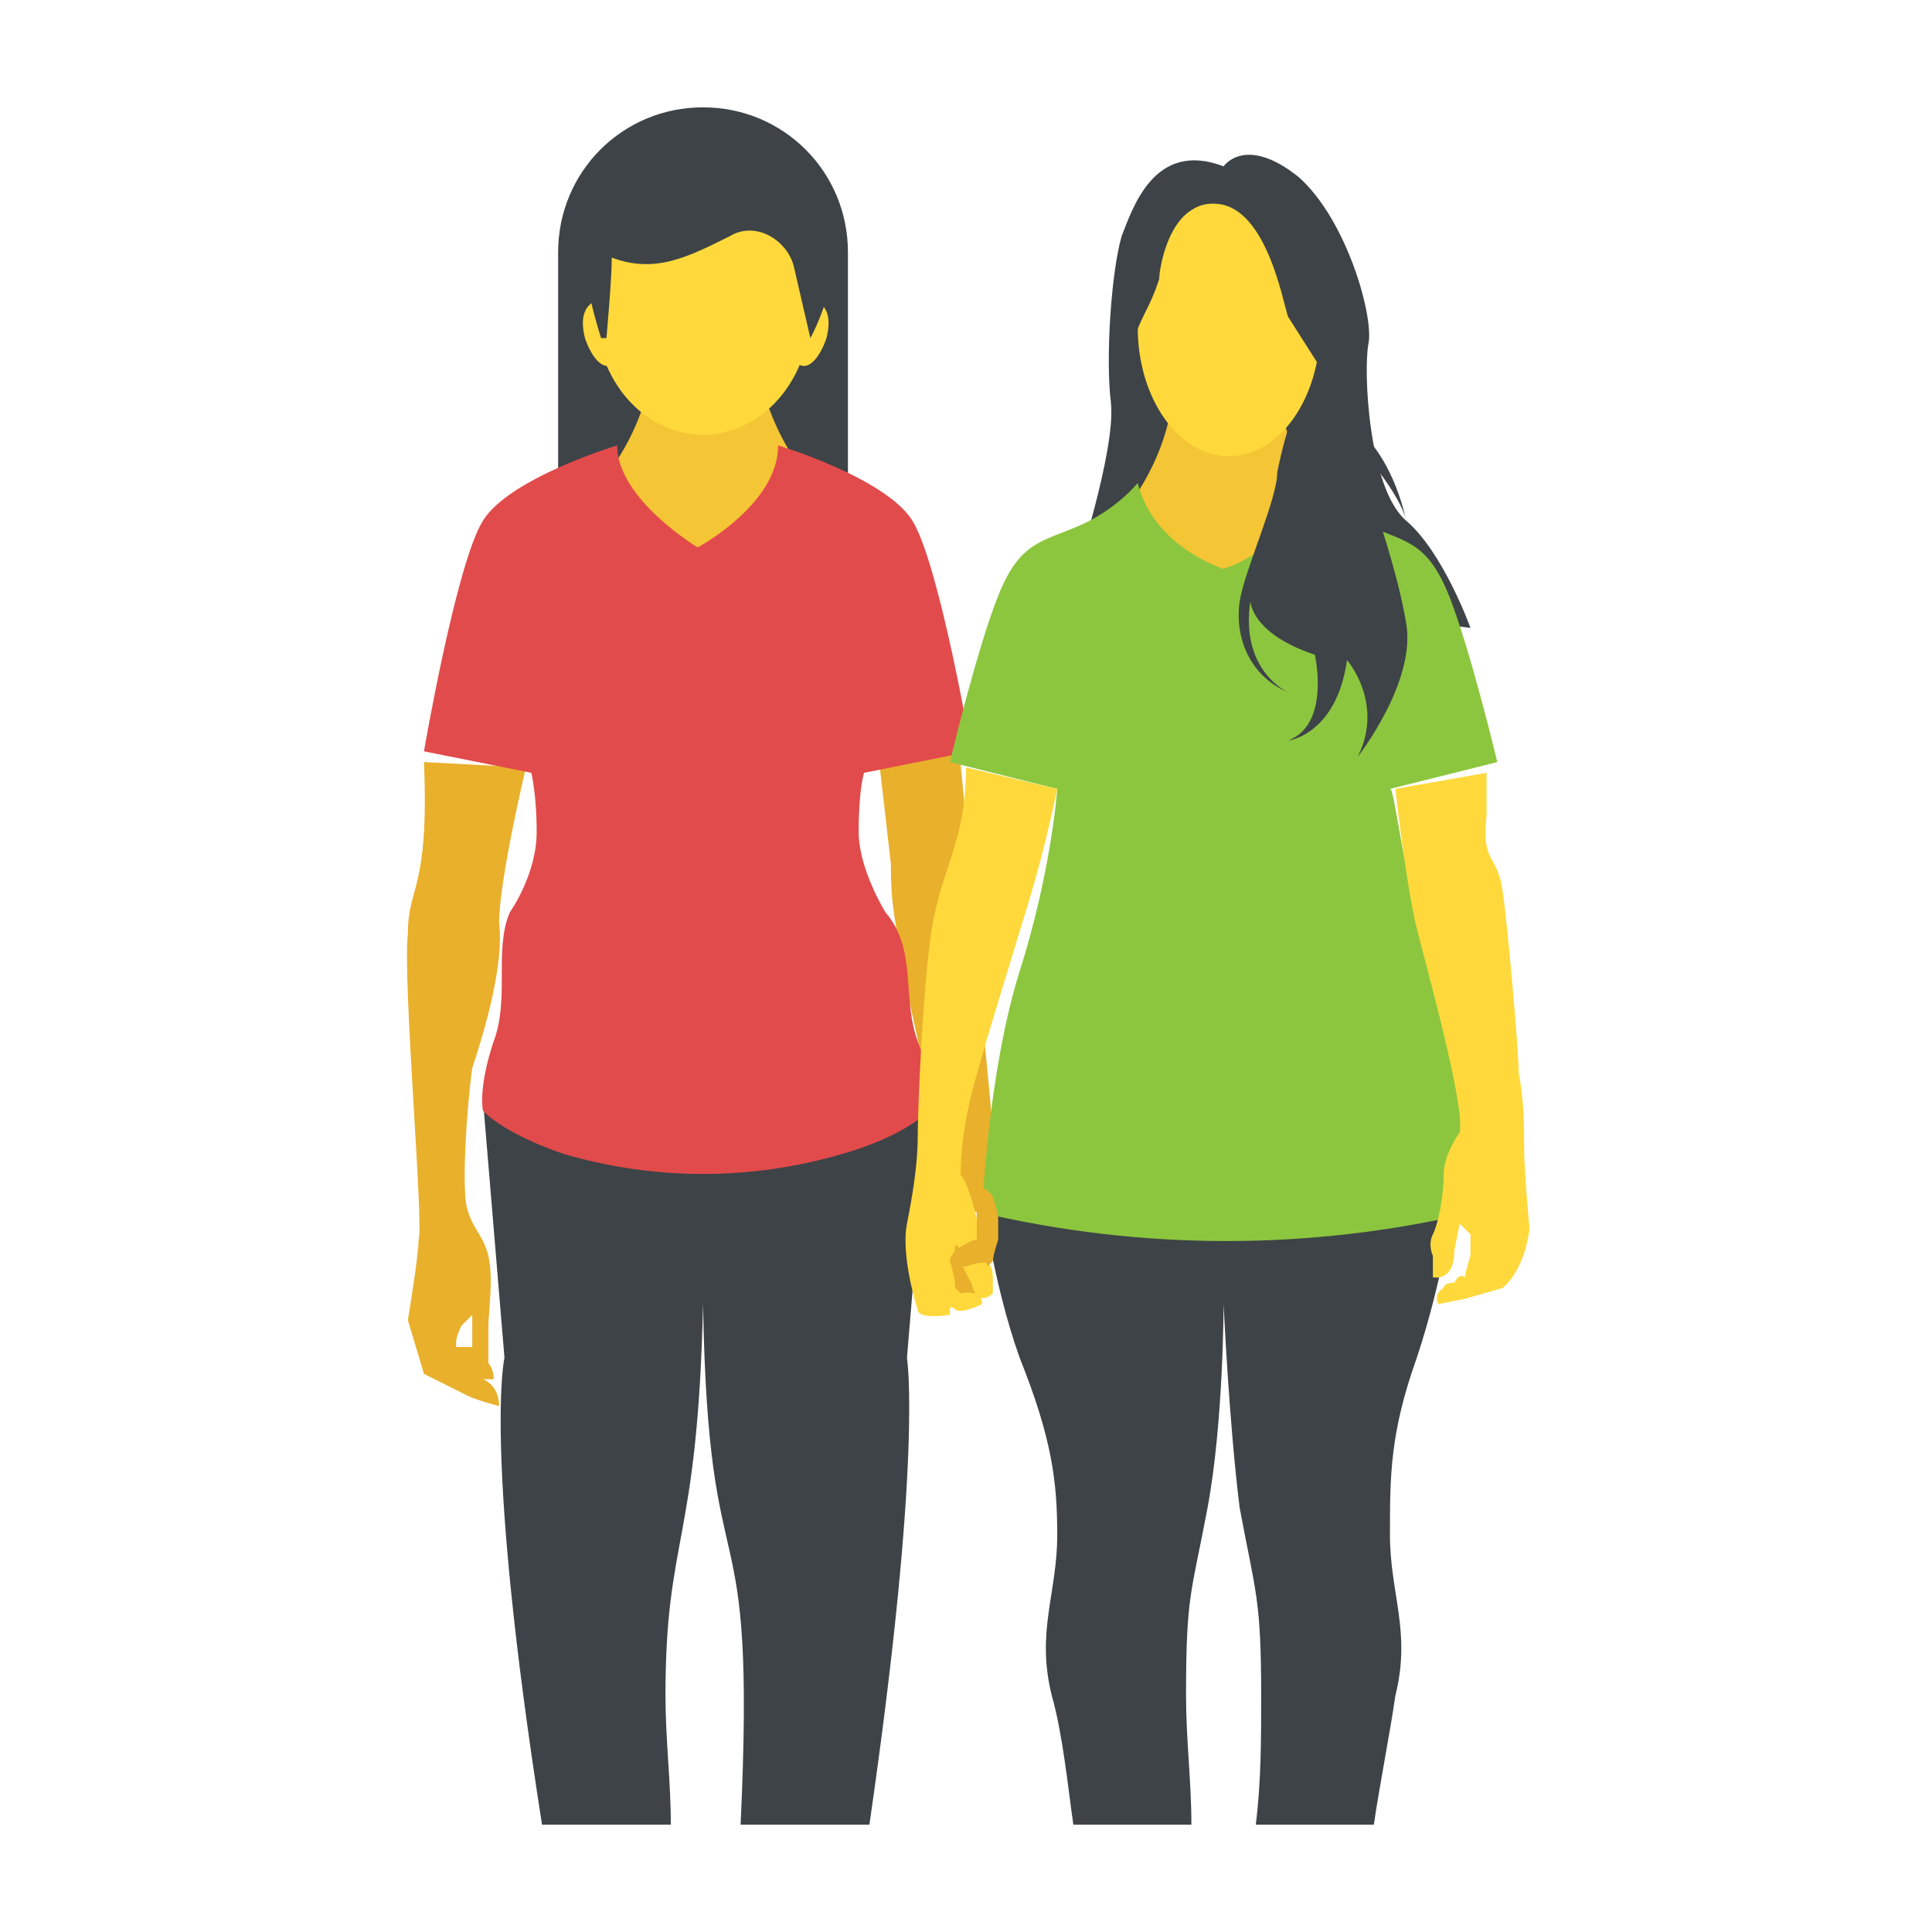 <?xml version="1.0" encoding="utf-8"?>
<!-- Generator: Adobe Illustrator 18.0.0, SVG Export Plug-In . SVG Version: 6.00 Build 0)  -->
<!DOCTYPE svg PUBLIC "-//W3C//DTD SVG 1.1//EN" "http://www.w3.org/Graphics/SVG/1.1/DTD/svg11.dtd">
<svg version="1.1" id="Layer_1" xmlns="http://www.w3.org/2000/svg" xmlns:xlink="http://www.w3.org/1999/xlink" x="0px" y="0px"
	 viewBox="0 0 36 36" enable-background="new 0 0 36 36" xml:space="preserve">
<g>
	<g>
		<g>
			<path fill="#3E4347" d="M13.1,13.2L13.1,13.2c-1.5,0-2.7-1.2-2.7-2.7V4.7c0-1.5,1.2-2.7,2.7-2.7h0c1.5,0,2.7,1.2,2.7,2.7v5.8
				C15.8,12,14.6,13.2,13.1,13.2z"/>
		</g>
	</g>
	<g>
		<g>
			<g>
				<g>
					<path fill="#E9B02C" d="M9.3,17.2c0-0.8,0.5-2.9,0.5-2.9l-1.9-0.1c0.1,2.4-0.3,2.3-0.3,3.2c-0.1,0.9,0.3,5.4,0.2,5.7
						c0,0.3-0.2,1.5-0.2,1.5l0.3,1l0.4,0.2c0,0,0.2,0.1,0.4,0.2c0.2,0.1,0.6,0.2,0.6,0.2C9.3,25.8,9,25.7,9,25.7l0.2,0
						c0-0.2-0.1-0.3-0.1-0.3c0-0.1,0-0.5,0-0.7c0-0.2,0.1-0.9,0-1.3c-0.1-0.4-0.3-0.5-0.4-0.9c-0.1-0.4,0-1.9,0.1-2.6
						C9,19.3,9.4,18,9.3,17.2z M8.8,24.5c0,0.2,0,0.6,0,0.6H8.5c0,0,0-0.1,0-0.1c0,0,0,0,0,0c0-0.1,0.1-0.3,0.1-0.3
						c0.1-0.1,0.2-0.2,0.2-0.2S8.8,24.3,8.8,24.5z"/>
				</g>
			</g>
			<g>
				<g>
					<path fill="#3E4347" d="M19.7,28.6c0,1.1-0.4,1.8-0.1,3c0.2,0.7,0.3,1.7,0.4,2.4h2.2c0-0.8-0.1-1.6-0.1-2.4
						c0-1.9,0.1-1.9,0.4-3.5c0.3-1.6,0.3-3.8,0.3-3.8s0.1,2.2,0.3,3.8c0.3,1.6,0.4,1.7,0.4,3.5c0,0.8,0,1.6-0.1,2.4h2.2
						c0.1-0.7,0.3-1.7,0.4-2.4c0.3-1.2-0.1-1.9-0.1-3c0-1.1,0-1.9,0.5-3.3c0.5-1.5,0.7-3,0.7-3l-4.4-1.7l-4.4,1.7c0,0,0.2,1.6,0.7,3
						C19.6,26.8,19.7,27.6,19.7,28.6z"/>
				</g>
			</g>
			<g>
				<g>
					<path fill="#3E4347" d="M10.1,34h2.4c0-0.8-0.1-1.6-0.1-2.4c0-3,0.6-2.8,0.7-7.3c0.1,5.8,1,3.3,0.7,9.7h2.4
						c1-6.9,0.7-8.7,0.7-8.7l0.4-4.8L13.1,19L9,20.5l0.4,4.8C9.4,25.3,9,27,10.1,34z"/>
				</g>
			</g>
			<g>
				<g>
					<path fill="#F4C534" d="M15.3,9.2v1.1H11V9.2l0.1-0.1c0.7-0.8,1.1-1.8,1.1-2.9V6h1.9v0.3C14.1,7.3,14.5,8.3,15.3,9.2L15.3,9.2z
						"/>
				</g>
			</g>
			<g>
				<g>
					<path fill="#E9B02C" d="M18.4,23.1c0,0,0,1-0.2,1.1s-0.8-0.1-0.8-0.1s-0.2-0.4-0.2-0.6s0-0.9,0-0.9"/>
				</g>
			</g>
			<g>
				<g>
					<path fill="#E9B02C" d="M18.4,22.8l0.1-0.5c0,0,0.1-0.6,0-1.1c0-0.5-0.4-4-0.4-4.5c0-0.5-0.3-3.5-0.3-3.5l-1.5,0.3
						c0,0,0.2,1.7,0.3,2.6c0,0.9,0.1,1,0.2,1.9c0.2,0.9,0.9,4.1,0.9,4.1L18.4,22.8z"/>
				</g>
			</g>
			<g>
				<g>
					<g>
						<path fill="#E24B4B" d="M17.1,19.4c0.3,0.8,0.2,1.3,0.2,1.3c-0.3,0.3-0.9,0.6-1.6,0.8c-1.7,0.5-3.5,0.5-5.2,0
							C9.9,21.3,9.3,21,9,20.7c0,0-0.1-0.4,0.2-1.3c0.3-0.8,0-1.7,0.3-2.4c0,0,0.5-0.7,0.5-1.5c0-0.7-0.1-1.1-0.1-1.1l-2-0.4
							c0,0,0.6-3.5,1.1-4.3c0.5-0.8,2.5-1.4,2.5-1.4c0,1,1.5,1.9,1.5,1.9s1.5-0.8,1.5-1.9c0,0,2,0.6,2.5,1.4
							c0.5,0.8,1.1,4.3,1.1,4.3l-2,0.4c0,0-0.1,0.3-0.1,1.1c0,0.7,0.5,1.5,0.5,1.5C17.1,17.7,16.8,18.6,17.1,19.4z"/>
					</g>
				</g>
			</g>
			<g>
				<g>
					<path fill="#3E4347" d="M22.8,3.1c0,0,0.4-0.6,1.4,0.2c0.9,0.8,1.4,2.6,1.3,3.1s0,2.7,0.7,3.3c0.7,0.6,1.2,2,1.2,2L20,10.8
						c0,0,0.8-2.4,0.7-3.3c-0.1-0.8,0-2.4,0.2-3.1C21.1,3.9,21.5,2.6,22.8,3.1z"/>
				</g>
			</g>
			<g>
				<g>
					<path fill="#F4C534" d="M25,9.8v1.1h-4.3V9.8l0.1-0.1c0.7-0.8,1.1-1.8,1.1-2.9V6.5h1.9v0.3C23.8,7.9,24.2,8.9,25,9.8L25,9.8z"
						/>
				</g>
			</g>
			<g>
				<g>
					<ellipse fill="#FFD93B" cx="22.9" cy="6.1" rx="1.7" ry="2.4"/>
				</g>
			</g>
			<g>
				<g>
					<path fill="#3E4347" d="M22.7,3.8c0.9,0.1,1.2,1.8,1.3,2.1L24.7,7c0.1,0,0.2-0.4,0.2-0.7c0-0.2,0-2-1.2-2.6
						c-0.1-0.1-0.6-0.3-1.2-0.1c-0.6,0.2-1,0.8-1.2,1.2C20.5,6,21,7.6,21,7.6c0,0-0.1-0.5,0.1-1.2c0.2-0.6,0.3-0.6,0.5-1.2
						C21.6,5,21.8,3.7,22.7,3.8z"/>
				</g>
			</g>
			<g>
				<g>
					<path fill="#8CC63E" d="M26.7,18.1c0.6,2,0.7,4.5,0.7,4.5c-3,0.7-6.1,0.7-9.1,0c0,0,0.1-2.6,0.7-4.5c0.6-1.9,0.7-3.4,0.7-3.4
						l-2-0.5c0,0,0.5-2.1,0.9-3.1c0.4-1,0.8-1,1.5-1.3C20.8,9.5,21.2,9,21.2,9c0.3,1.2,1.6,1.6,1.6,1.6s1.3-0.4,1.6-1.6
						c0,0,0.4,0.5,1.1,0.8c0.7,0.3,1.1,0.3,1.5,1.3c0.4,1,0.9,3.1,0.9,3.1l-2,0.5C26,14.7,26.1,16.2,26.7,18.1z"/>
				</g>
			</g>
			<g>
				<g>
					<path fill="#3E4347" d="M24,8c0,0-0.1,0.3-0.2,0.8c0,0.5-0.6,1.8-0.7,2.4c-0.1,0.7,0.2,1.4,0.9,1.7c0,0-0.9-0.4-0.7-1.7
						c0,0,0,0.6,1.2,1c0,0,0.3,1.3-0.5,1.6c0,0,0.9-0.1,1.1-1.5c0,0,0.7,0.8,0.2,1.8c0,0,1.1-1.4,0.9-2.5c-0.2-1.2-0.8-2.7-0.9-3.3
						c0,0,0.8,0.9,0.9,1.4c0,0-0.2-1.1-0.9-1.7C24.8,7.3,24,8,24,8z"/>
				</g>
			</g>
			<g>
				<g>
					<path fill="#FFD93B" d="M26,14.7c0,0,0.2,1.8,0.4,2.6c0.2,0.8,0.9,3.3,0.8,3.8c0,0-0.3,0.4-0.3,0.8c0,0.4-0.1,0.9-0.2,1.1
						s0,0.4,0,0.4l0,0.4c0,0,0.4,0.1,0.4-0.5l0.1-0.5c0,0,0.1,0.1,0.2,0.2c0,0,0,0.3,0,0.4c0,0-0.1,0.3-0.1,0.4c0,0-0.1-0.1-0.2,0.1
						c0,0-0.2,0-0.2,0.1c0,0-0.2,0.1-0.1,0.3l0.5-0.1l0.7-0.2c0,0,0.4-0.3,0.5-1.1c0,0-0.1-1.1-0.1-1.5s0-0.9-0.1-1.4
						c0-0.4-0.2-2.7-0.3-3.4c-0.1-0.7-0.4-0.5-0.3-1.4c0-0.8,0-0.8,0-0.8L26,14.7z"/>
				</g>
			</g>
			<g>
				<g>
					<path fill="#FFD93B" d="M19.7,14.7c0,0-0.2,1-0.5,2s-0.9,2.9-1.1,3.7c-0.2,0.8-0.2,1.4-0.2,1.5c0.1,0.1,0.2,0.4,0.3,0.8
						c0,0.5,0.2,0.8,0.2,0.8s0.1,0.1,0.1,0.3s0,0.3,0,0.3s-0.3,0.3-0.4-0.2c0,0-0.2-0.3-0.2-0.5c0-0.2-0.1-0.2-0.1-0.2
						s0,0.2-0.1,0.3c0,0,0.1,0.3,0.1,0.5l0.1,0.1c0,0,0.4-0.1,0.4,0.2c0,0-0.4,0.2-0.5,0.1s-0.1,0-0.1,0v0.1c0,0-0.6,0.1-0.6-0.1
						c-0.1-0.3-0.3-1.1-0.2-1.6c0.1-0.5,0.2-1.1,0.2-1.6s0.1-3.1,0.3-4.1c0.2-1,0.6-1.5,0.6-2.8L19.7,14.7z"/>
				</g>
			</g>
			<g>
				<g>
					<g>
						<path fill="#E9B02C" d="M18,23.6c0,0-0.3,0-0.3-0.1c0-0.2,0.4-0.4,0.5-0.4c0,0,0-0.3,0-0.5c0-0.2-0.2-0.6-0.2-0.6
							s0.4,0.1,0.5,0.3c0,0,0.1,0.3,0.1,0.4s0,0.3,0,0.4c0,0-0.1,0.3-0.1,0.4c0,0,0,0-0.1,0.1C18.4,23.5,18.3,23.5,18,23.6z"/>
					</g>
				</g>
			</g>
		</g>
	</g>
	<g>
		<g>
			<g>
				<g>
					<path fill="#FFD93B" d="M15.4,6.3c-0.1,0.3-0.3,0.6-0.5,0.5c-0.2-0.1-0.3-0.4-0.2-0.7c0.1-0.3,0.3-0.6,0.5-0.5
						S15.5,5.9,15.4,6.3z"/>
				</g>
			</g>
			<g>
				<g>
					<path fill="#FFD93B" d="M10.9,6.3c0.1,0.3,0.3,0.6,0.5,0.5c0.2-0.1,0.3-0.4,0.2-0.7c-0.1-0.3-0.3-0.6-0.5-0.5
						S10.8,5.9,10.9,6.3z"/>
				</g>
			</g>
		</g>
		<g>
			<g>
				<ellipse fill="#FFD93B" cx="13.1" cy="5.8" rx="2" ry="2.3"/>
			</g>
		</g>
		<g>
			<g>
				<g>
					<g>
						<path fill="#3E4347" d="M15.1,6.3L15.1,6.3L14.8,5c-0.1-0.5-0.7-0.9-1.2-0.6c-0.8,0.4-1.4,0.7-2.2,0.4c0,0.4-0.1,1.5-0.1,1.5
							h-0.1c-1-3.2,0.5-3.4,0.5-3.4s1.1-1.3,2.9-0.1C16.4,4,15.1,6.3,15.1,6.3z"/>
					</g>
				</g>
			</g>
		</g>
	</g>
</g>
</svg>
